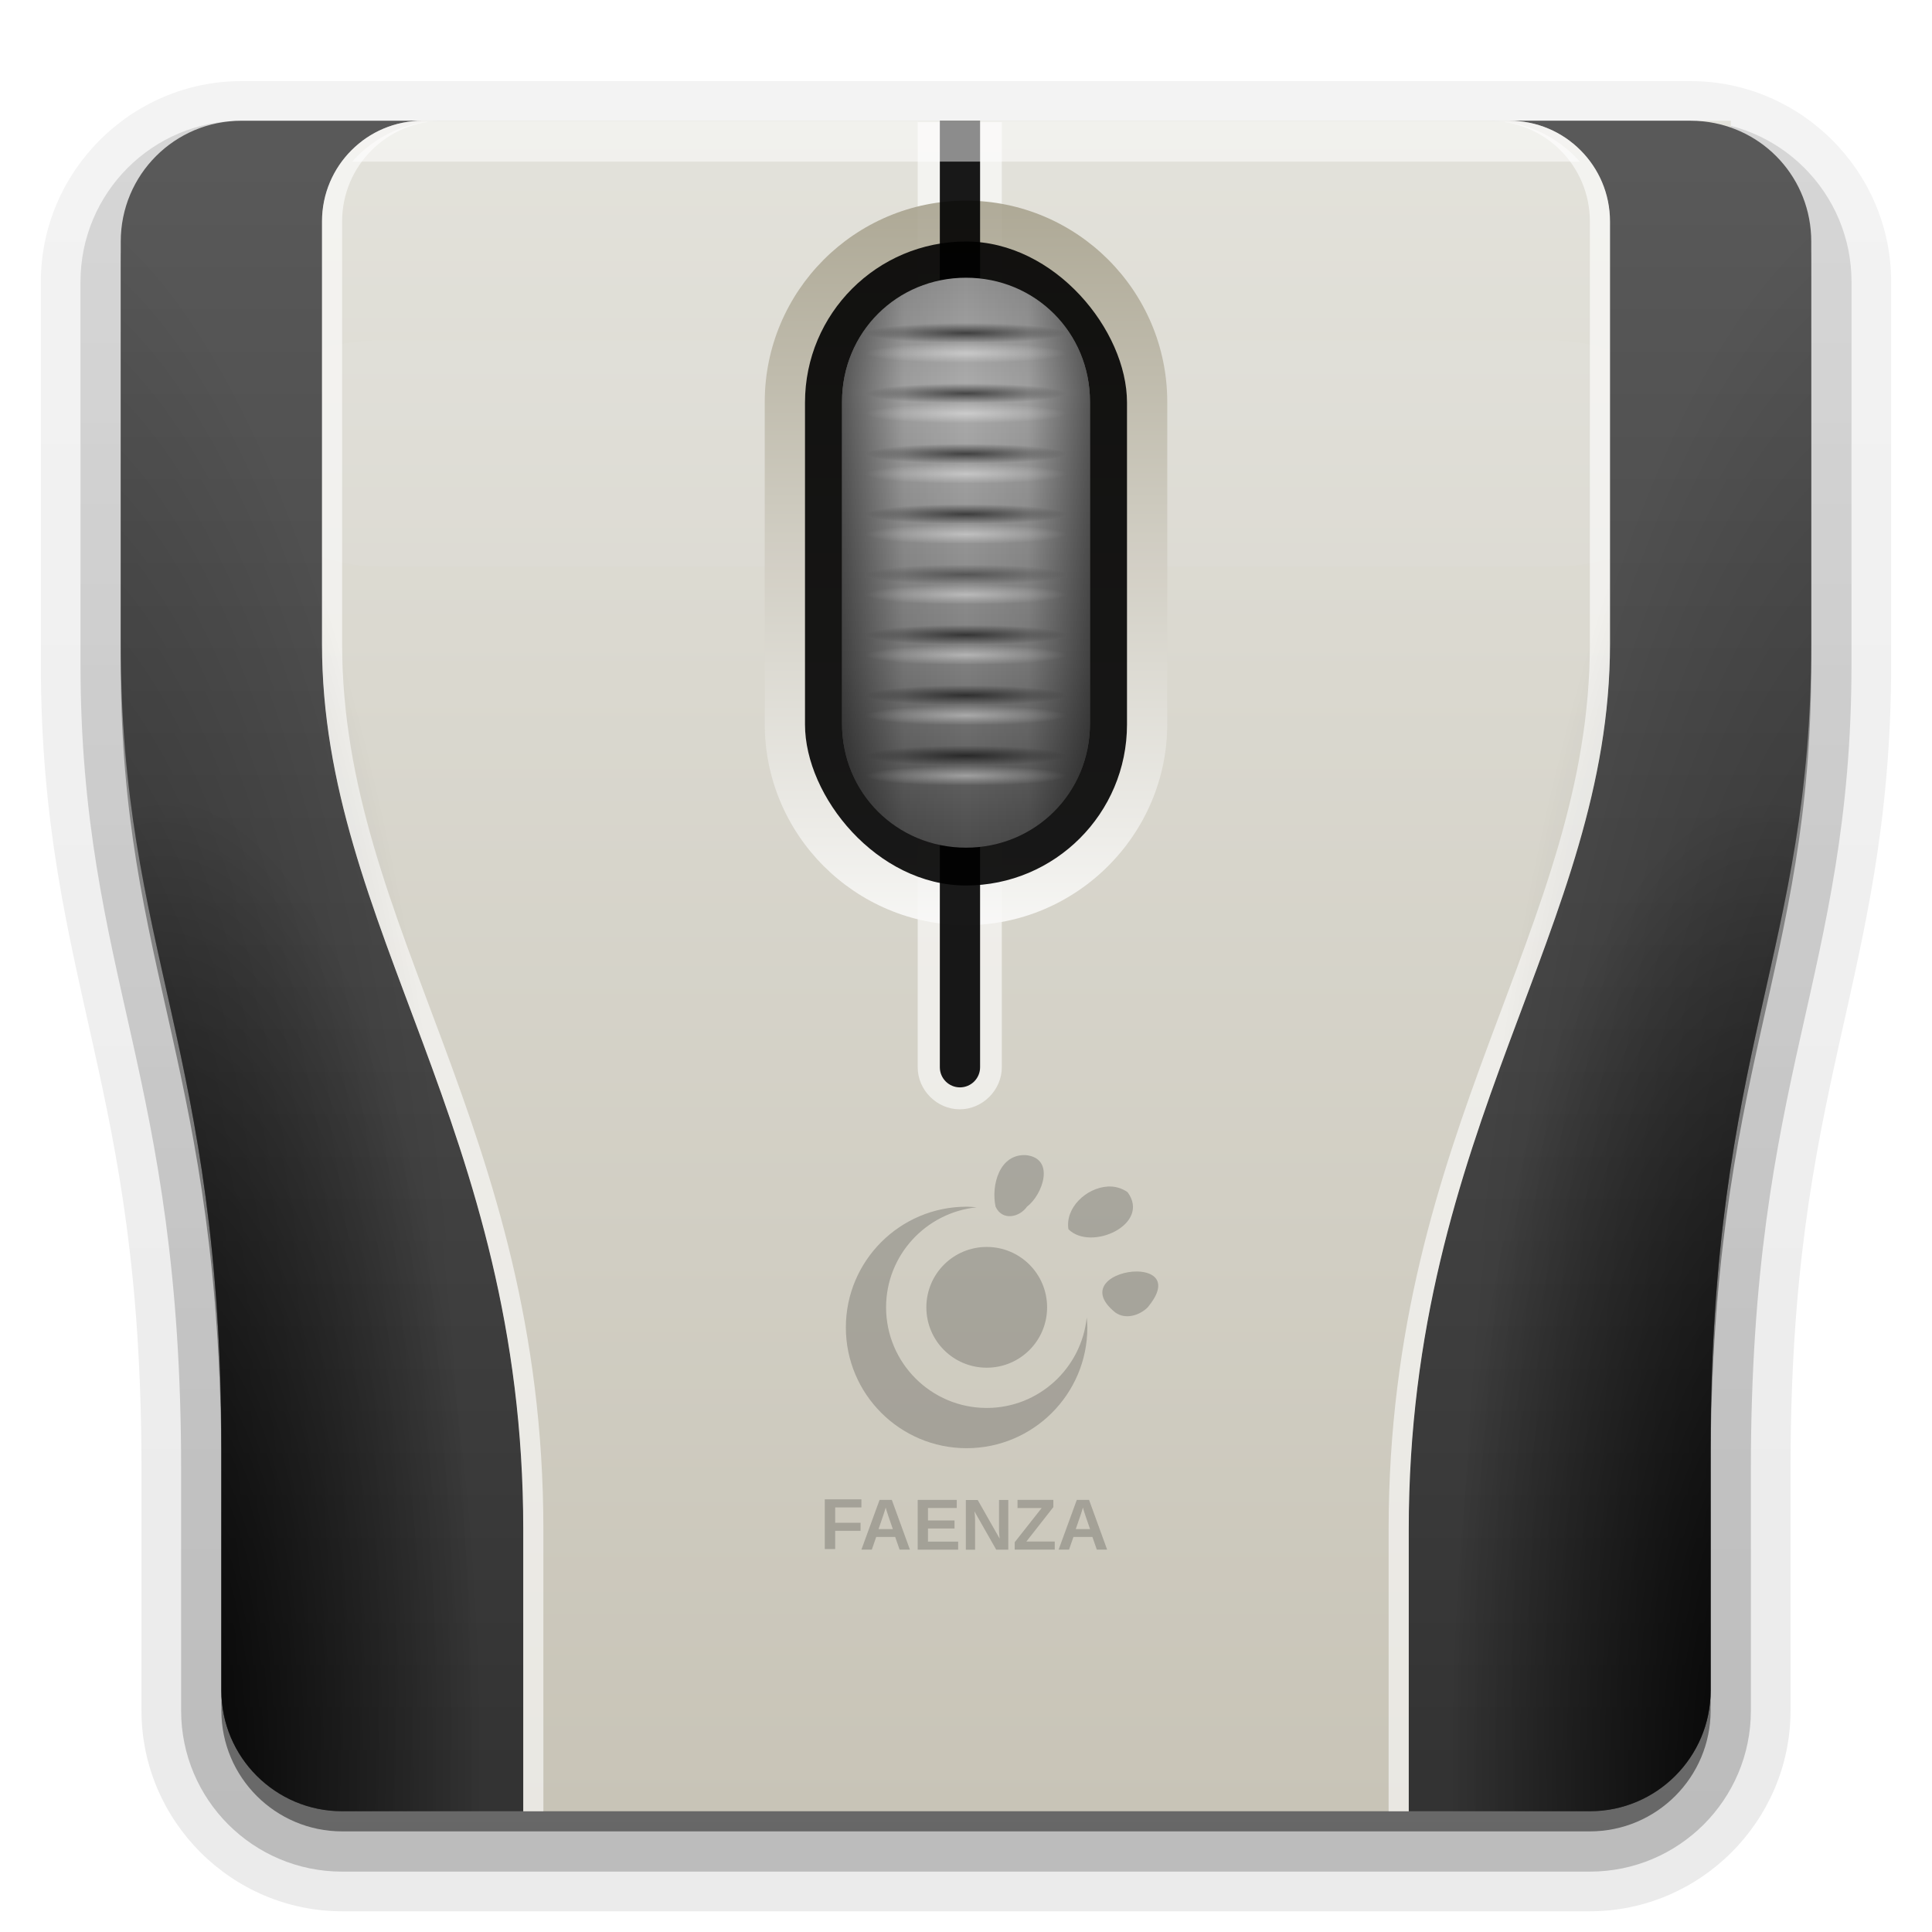 <?xml version="1.0" encoding="UTF-8"?>
<svg id="svg2408" width="96" height="96" version="1.0" xmlns="http://www.w3.org/2000/svg" xmlns:cc="http://creativecommons.org/ns#" xmlns:dc="http://purl.org/dc/elements/1.1/" xmlns:rdf="http://www.w3.org/1999/02/22-rdf-syntax-ns#" xmlns:xlink="http://www.w3.org/1999/xlink">
 <defs id="defs2410">
  <linearGradient id="linearGradient3837">
   <stop id="stop3839" offset="0"/>
   <stop id="stop3841" stop-opacity="0" offset="1"/>
  </linearGradient>
  <linearGradient id="linearGradient3614">
   <stop id="stop3616" stop-color="#c8c4b7" offset="0"/>
   <stop id="stop3618" stop-color="#e3e2db" offset="1"/>
  </linearGradient>
  <linearGradient id="linearGradient3737">
   <stop id="stop3739" stop-color="#fff" offset="0"/>
   <stop id="stop3741" stop-color="#fff" stop-opacity="0" offset="1"/>
  </linearGradient>
  <linearGradient id="linearGradient3188" x1="36.4" x2="36.4" y1="6" y2="63.9" gradientTransform="translate(-110)" gradientUnits="userSpaceOnUse" xlink:href="#linearGradient3737"/>
  <radialGradient id="radialGradient3619" cx="48" cy="90.2" r="42" gradientTransform="matrix(1.16 0 0 .996 -118 .197)" gradientUnits="userSpaceOnUse" xlink:href="#linearGradient3737"/>
  <linearGradient id="linearGradient3650" x1="48" x2="48" y1="90" y2="5.99" gradientTransform="translate(-110)" gradientUnits="userSpaceOnUse" xlink:href="#linearGradient3614"/>
  <radialGradient id="radialGradient3666" cx="48" cy="88" r="42" gradientTransform="translate(-110,10)" gradientUnits="userSpaceOnUse" xlink:href="#linearGradient3737"/>
  <linearGradient id="linearGradient3727" x1="48" x2="48" y1="14" y2="42" gradientUnits="userSpaceOnUse">
   <stop id="stop3723" stop-color="#949494" offset="0"/>
   <stop id="stop3731" stop-color="#aeaeae" offset=".195"/>
   <stop id="stop3729" stop-color="#828282" offset=".664"/>
   <stop id="stop3725" stop-color="#4d4d4d" offset="1"/>
  </linearGradient>
  <linearGradient id="linearGradient3742" x1="41.8" x2="48" y1="28" y2="28" gradientUnits="userSpaceOnUse" spreadMethod="reflect">
   <stop id="stop3737" offset="0"/>
   <stop id="stop3744" stop-opacity=".163" offset=".5"/>
   <stop id="stop3740" stop-opacity="0" offset="1"/>
  </linearGradient>
  <radialGradient id="radialGradient3791" cx="48" cy="19.5" r="5" gradientTransform="matrix(1 0 0 .1 0 36.6)" gradientUnits="userSpaceOnUse" xlink:href="#linearGradient3737"/>
  <radialGradient id="radialGradient3807" cx="48" cy="19.5" r="5" gradientTransform="matrix(1 0 0 .1 0 33.6)" gradientUnits="userSpaceOnUse" xlink:href="#linearGradient3737"/>
  <radialGradient id="radialGradient3811" cx="48" cy="19.5" r="5" gradientTransform="matrix(1 0 0 .1 0 30.6)" gradientUnits="userSpaceOnUse" xlink:href="#linearGradient3737"/>
  <radialGradient id="radialGradient3815" cx="48" cy="19.5" r="5" gradientTransform="matrix(1 0 0 .1 0 27.6)" gradientUnits="userSpaceOnUse" xlink:href="#linearGradient3737"/>
  <radialGradient id="radialGradient3819" cx="48" cy="19.5" r="5" gradientTransform="matrix(1 0 0 .1 0 24.6)" gradientUnits="userSpaceOnUse" xlink:href="#linearGradient3737"/>
  <radialGradient id="radialGradient3823" cx="48" cy="19.5" r="5" gradientTransform="matrix(1 0 0 .1 0 21.6)" gradientUnits="userSpaceOnUse" xlink:href="#linearGradient3737"/>
  <radialGradient id="radialGradient3827" cx="48" cy="19.5" r="5" gradientTransform="matrix(1 0 0 .1 0 18.6)" gradientUnits="userSpaceOnUse" xlink:href="#linearGradient3737"/>
  <radialGradient id="radialGradient3831" cx="48" cy="19.5" r="5" gradientTransform="matrix(1 0 0 .1 0 15.6)" gradientUnits="userSpaceOnUse" xlink:href="#linearGradient3737"/>
  <radialGradient id="radialGradient3843" cx="48" cy="37.5" r="5" gradientTransform="matrix(1 0 0 .1 0 33.8)" gradientUnits="userSpaceOnUse" xlink:href="#linearGradient3837"/>
  <radialGradient id="radialGradient3847" cx="48" cy="37.5" r="5" gradientTransform="matrix(1 0 0 .1 0 30.8)" gradientUnits="userSpaceOnUse" xlink:href="#linearGradient3837"/>
  <radialGradient id="radialGradient3851" cx="48" cy="37.5" r="5" gradientTransform="matrix(1 0 0 .1 0 27.8)" gradientUnits="userSpaceOnUse" xlink:href="#linearGradient3837"/>
  <radialGradient id="radialGradient3855" cx="48" cy="37.5" r="5" gradientTransform="matrix(1 0 0 .1 0 24.8)" gradientUnits="userSpaceOnUse" xlink:href="#linearGradient3837"/>
  <radialGradient id="radialGradient3859" cx="48" cy="37.5" r="5" gradientTransform="matrix(1 0 0 .1 0 21.8)" gradientUnits="userSpaceOnUse" xlink:href="#linearGradient3837"/>
  <radialGradient id="radialGradient3863" cx="48" cy="37.5" r="5" gradientTransform="matrix(1 0 0 .1 0 18.8)" gradientUnits="userSpaceOnUse" xlink:href="#linearGradient3837"/>
  <radialGradient id="radialGradient3867" cx="48" cy="37.5" r="5" gradientTransform="matrix(1 0 0 .1 0 15.8)" gradientUnits="userSpaceOnUse" xlink:href="#linearGradient3837"/>
  <radialGradient id="radialGradient3871" cx="48" cy="37.5" r="5" gradientTransform="matrix(1 0 0 .1 0 12.8)" gradientUnits="userSpaceOnUse" xlink:href="#linearGradient3837"/>
  <linearGradient id="linearGradient3895" x1="48" x2="48" y1="8" y2="48" gradientUnits="userSpaceOnUse">
   <stop id="stop3891" stop-color="#a49e89" offset="0"/>
   <stop id="stop3893" stop-color="#fff" offset="1"/>
  </linearGradient>
  <filter id="filter3903" x="-.046" y="-.682" width="1.09" height="2.36" color-interpolation-filters="sRGB">
   <feGaussianBlur id="feGaussianBlur3905" stdDeviation="1.42"/>
  </filter>
  <linearGradient id="linearGradient3688">
   <stop id="stop3690" stop-color="#333" offset="0"/>
   <stop id="stop3692" stop-color="#595959" offset="1"/>
  </linearGradient>
  <linearGradient id="linearGradient3982" x1="16" x2="16" y1="88" y2="8" gradientUnits="userSpaceOnUse" xlink:href="#linearGradient3688"/>
  <filter id="filter3689" color-interpolation-filters="sRGB">
   <feGaussianBlur id="feGaussianBlur3691" stdDeviation="1.71"/>
  </filter>
  <linearGradient id="linearGradient2961" x1="45.4" x2="45.4" y1="92.5" y2="7.02" gradientTransform="scale(1.01 .994)" gradientUnits="userSpaceOnUse">
   <stop id="stop3750-61" offset="0"/>
   <stop id="stop3752-0" stop-opacity=".588" offset="1"/>
  </linearGradient>
  <linearGradient id="linearGradient2981" x1="48" x2="48" y1="90" y2="5.99" gradientTransform="translate(-210)" gradientUnits="userSpaceOnUse" xlink:href="#linearGradient3614"/>
  <linearGradient id="linearGradient3790" x1="40" x2="40" y1="8" y2="64" gradientUnits="userSpaceOnUse" xlink:href="#linearGradient3737"/>
  <radialGradient id="radialGradient3996-1" cx="7.22" cy="76.4" r="17" gradientTransform="matrix(.941 -1.46e-7 4.39e-7 2.82 1.21 -128)" gradientUnits="userSpaceOnUse" xlink:href="#linearGradient3837"/>
  <radialGradient id="radialGradient3994-8" cx="93.7" cy="64.2" r="17" gradientTransform="matrix(-1.41 0 2.35e-8 4.71 132 -214)" gradientUnits="userSpaceOnUse" xlink:href="#linearGradient3837"/>
  <radialGradient id="radialGradient3988-6" cx="7.22" cy="76.4" r="17" gradientTransform="matrix(-.941 -1.46e-7 -4.39e-7 2.82 94.8 -128)" gradientUnits="userSpaceOnUse" xlink:href="#linearGradient3837"/>
  <radialGradient id="radialGradient3023" cx="93.7" cy="64.2" r="17" gradientTransform="matrix(1.41 0 -2.35e-8 4.71 -36.2 -214)" gradientUnits="userSpaceOnUse" xlink:href="#linearGradient3837"/>
  <linearGradient id="ButtonShadow-0" x1="45.4" x2="45.4" y1="92.5" y2="7.02" gradientTransform="matrix(1.01 0 0 .994 100 0)" gradientUnits="userSpaceOnUse">
   <stop id="stop3750-8" offset="0"/>
   <stop id="stop3752-5" stop-opacity=".588" offset="1"/>
  </linearGradient>
  <linearGradient id="linearGradient3780" x1="32.3" x2="32.3" y1="6.13" y2="90.2" gradientTransform="matrix(1.02 0 0 1.01 -1.14 -98.1)" gradientUnits="userSpaceOnUse" xlink:href="#ButtonShadow-0"/>
  <linearGradient id="linearGradient3725" x1="32.3" x2="32.3" y1="6.13" y2="90.2" gradientTransform="matrix(1.02 0 0 1.01 98.9 -98.1)" gradientUnits="userSpaceOnUse" xlink:href="#ButtonShadow-0"/>
  <linearGradient id="linearGradient3721-4" x1="32.3" x2="32.3" y1="6.13" y2="90.2" gradientTransform="translate(100,-97)" gradientUnits="userSpaceOnUse" xlink:href="#ButtonShadow-0"/>
  <linearGradient id="linearGradient3055" x1="48" x2="48" y1="90" y2="5.99" gradientTransform="translate(0,1)" gradientUnits="userSpaceOnUse" xlink:href="#ButtonShadow-0"/>
  <linearGradient id="linearGradient3961" x1="16" x2="16" y1="88" y2="8" gradientTransform="matrix(-1,0,0,1,96,0)" gradientUnits="userSpaceOnUse" xlink:href="#linearGradient3688"/>
  <linearGradient id="linearGradient3998" x1="48" x2="48" y1="90" y2="5.99" gradientUnits="userSpaceOnUse" xlink:href="#linearGradient3614"/>
 </defs>
 <g id="layer2" display="none">
  <path id="rect3745" d="m11 7c-3.32 0-6 2.68-6 6v21c0 15.2 5 20.1 5 40v12c0 3.31 2.69 6 6 6h64c3.31 0 6-2.69 6-6v-12c0-19.9 5-24.8 5-40v-21c0-3.32-2.68-6-6-6h-74z" display="inline" fill="url(#linearGradient2961)" filter="url(#filter3689)" opacity=".9"/>
 </g>
 <g id="layer4">
  <path id="path3941" d="m12 4.03c-5.48 0-9.97 4.49-9.97 9.97v19c0 7.92 1.35 13.3 2.59 18.9 1.24 5.58 2.41 11.4 2.41 21.1v12c0 5.48 4.49 9.97 9.97 9.97h62c5.48 0 9.97-4.49 9.97-9.97v-12c0-9.68 1.17-15.5 2.41-21.1 1.24-5.58 2.59-11 2.59-18.9v-19c0-5.48-4.49-9.97-9.97-9.97h-72z" fill="url(#linearGradient3055)" opacity=".08"/>
  <path id="path3933" d="m12 5.06c-4.92 0-8.94 4.01-8.94 8.94v19c0 7.8 1.32 13.1 2.56 18.7 1.24 5.59 2.44 11.6 2.44 21.3v12c0 4.92 4.01 8.94 8.94 8.94h62c4.92 0 8.94-4.01 8.94-8.94v-12c0-9.76 1.19-15.8 2.44-21.3 1.24-5.59 2.56-10.9 2.56-18.7v-19c0-4.92-4.01-8.94-8.94-8.94h-72z" fill="url(#linearGradient3055)" opacity=".1"/>
  <path id="path3925" d="m12 6c-4.42 0-8 3.58-8 8v19c0 7.7 1.28 12.9 2.53 18.5s2.47 11.7 2.47 21.5v12c0 4.42 3.58 8 8 8h62c4.42 0 8-3.58 8-8v-12c0-9.84 1.22-15.9 2.47-21.5s2.53-10.8 2.53-18.5v-19c0-4.42-3.58-8-8-8h-72z" fill="url(#linearGradient3055)" opacity=".2"/>
  <path id="path3829" d="m12 7c-3.88 0-7 3.12-7 7v19c0 15.2 5 20.1 5 40v12c0 3.88 3.12 7 7 7h62c3.88 0 7-3.12 7-7v-12c0-19.9 5-24.8 5-40v-19c0-3.88-3.12-7-7-7h-72z" fill="url(#linearGradient3055)" opacity=".3"/>
  <path id="path3786" transform="matrix(1,0,0,-1,100,0)" d="m12-95c-5.51 0-10 4.52-10 10v71c0 5.51 4.52 10 10 10h72c5.51 0 10-4.52 10-10v-71c0-5.51-4.52-10-10-10h-72z" fill="url(#linearGradient3780)" opacity=".08"/>
  <path id="path3778" transform="matrix(1,0,0,-1,100,0)" d="m12-94c-4.97 0-9.03 4.06-9.03 9.03v71c0 4.97 4.06 9.03 9.03 9.03h72c4.97 0 9.03-4.06 9.03-9.03v-71c0-4.97-4.06-9.03-9.03-9.03h-72z" fill="url(#linearGradient3780)" opacity=".1"/>
  <path id="path3770" transform="matrix(1,0,0,-1,100,0)" d="m12-93c-4.41 0-8 3.59-8 8v71c0 4.41 3.59 8 8 8h72c4.41 0 8-3.59 8-8v-71c0-4.41-3.59-8-8-8h-72z" fill="url(#linearGradient3780)" opacity=".2"/>
  <rect id="rect3723" transform="scale(1,-1)" x="105" y="-92" width="86" height="85" rx="7" ry="7" fill="url(#linearGradient3725)" opacity=".3"/>
  <rect id="rect3716" transform="scale(1,-1)" x="106" y="-91" width="84" height="84" rx="6" ry="6" fill="url(#linearGradient3721-4)" opacity=".45"/>
  <path id="path3045" d="m12 7c-3.32 0-6 2.68-6 6v20c0 15.2 5 20.1 5 40v12c0 3.31 2.69 6 6 6h62c3.31 0 6-2.69 6-6v-12c0-19.9 5-24.8 5-40v-20c0-3.12-2.34-5.66-5.38-5.97-0.202-0.02-0.417-0.031-0.625-0.031h-72z" fill="url(#linearGradient3055)" opacity=".45"/>
 </g>
 <g id="layer1">
  <path id="rect2419" d="m21 6c-2.76 0-5 2.24-5 5v21c0 14.1 10 24 10 44v14h44v-14c0-20 10-29.9 10-44v-21c0-2.76-2.24-5-5-5h-54zm63 0c0.208 0 0.423 0.011 0.625 0.031 0.479 0.048 0.937 0.159 1.38 0.312v-0.344h-2z" fill="url(#linearGradient3998)"/>
  <path id="path4051" d="m45.6 6v47c7.9e-5 0.011 0 0.037 0 0.031 0 1.14 0.957 2.09 2.09 2.09s2.09-0.957 2.09-2.09c0 6e-3 -7.9e-5 -0.02 0-0.031s8.63e-4 -0.004 0-0.031v-46.9h-4.19z" color="#000000" fill="#fff" opacity=".6" style="block-progression:tb;text-indent:0;text-transform:none"/>
  <rect id="rect3648" x="-104" y="6" width="84" height="84" rx="6" ry="6" fill="url(#linearGradient3650)"/>
  <rect id="rect3897" transform="matrix(1 0 0 2.25 0 -7.84)" x="11" y="11" width="74" height="5" rx="8" ry="2.5" fill="#fff" filter="url(#filter3903)" opacity=".2"/>
  <path id="rect3728" d="m-98 6c-3.32 0-6 2.68-6 6v72c0 0.335 0.041 0.651 0.094 0.969 0.049 0.296 0.097 0.597 0.188 0.875 0.01 0.03 0.021 0.064 0.031 0.094 0.099 0.288 0.235 0.547 0.375 0.812 0.145 0.274 0.316 0.536 0.5 0.781s0.374 0.473 0.594 0.688c0.44 0.428 0.943 0.815 1.5 1.09 0.279 0.14 0.573 0.247 0.875 0.344-0.256-0.1-0.487-0.236-0.719-0.375-7e-3 -0.004-0.024 0.004-0.031 0-0.032-0.019-0.062-0.043-0.094-0.062-0.12-0.077-0.231-0.164-0.344-0.25-0.106-0.081-0.213-0.161-0.312-0.25-0.178-0.161-0.347-0.345-0.5-0.531-0.108-0.13-0.218-0.265-0.312-0.406-0.025-0.038-0.038-0.086-0.062-0.125-0.065-0.103-0.13-0.205-0.188-0.312-0.101-0.195-0.206-0.416-0.281-0.625-8e-3 -0.022-0.024-0.041-0.031-0.062-0.032-0.092-0.036-0.187-0.062-0.281-0.03-0.107-0.07-0.203-0.094-0.312-0.073-0.342-0.125-0.698-0.125-1.06v-72c0-2.78 2.22-5 5-5h72c2.78 0 5 2.22 5 5v72c0 0.364-0.052 0.721-0.125 1.06-0.044 0.207-0.088 0.398-0.156 0.594-0.008 0.022-0.023 0.041-0.031 0.062-0.063 0.174-0.138 0.367-0.219 0.531-0.042 0.083-0.079 0.17-0.125 0.25-0.055 0.097-0.127 0.188-0.188 0.281-0.094 0.141-0.205 0.276-0.312 0.406-0.143 0.174-0.303 0.347-0.469 0.5-0.011 0.01-0.02 0.021-0.031 0.031-0.138 0.126-0.285 0.234-0.438 0.344-0.103 0.073-0.204 0.153-0.312 0.219-0.007 0.004-0.024-0.004-0.031 0-0.232 0.139-0.463 0.275-0.719 0.375 0.302-0.097 0.596-0.204 0.875-0.344 0.557-0.279 1.06-0.666 1.5-1.09 0.22-0.214 0.409-0.442 0.594-0.688s0.355-0.508 0.5-0.781c0.14-0.265 0.276-0.525 0.375-0.812 0.01-0.031 0.021-0.063 0.031-0.094 0.09-0.278 0.139-0.579 0.188-0.875 0.052-0.318 0.094-0.634 0.094-0.969v-72c0-3.32-2.68-6-6-6h-72z" fill="url(#linearGradient3188)" opacity=".5"/>
  <path id="path3646" d="m-110 16v76h11v-2h6c-3.31 0-6-2.69-6-6v-12c0-19.9-5-24.8-5-40v-16h-6zm90 0v16c0 15.2-5 20.1-5 40v12c0 3.31-2.69 6-6 6h6v2h11v-76h-6z" fill="#f00" opacity=".504"/>
  <path id="path3615" d="m-98 90c-3.32 0-6-2.68-6-6v-72c0-0.335 0.041-0.651 0.094-0.969 0.049-0.296 0.097-0.597 0.188-0.875 0.01-0.03 0.021-0.064 0.031-0.094 0.099-0.288 0.235-0.547 0.375-0.812 0.145-0.274 0.316-0.536 0.5-0.781s0.374-0.473 0.594-0.688c0.44-0.428 0.943-0.815 1.5-1.09 0.279-0.14 0.573-0.247 0.875-0.344-0.256 0.1-0.487 0.236-0.719 0.375-7e-3 0.004-0.024-0.004-0.031 0-0.032 0.019-0.062 0.043-0.094 0.062-0.12 0.077-0.231 0.164-0.344 0.25-0.106 0.081-0.213 0.161-0.312 0.25-0.178 0.161-0.347 0.345-0.5 0.531-0.108 0.13-0.218 0.265-0.312 0.406-0.025 0.038-0.038 0.086-0.062 0.125-0.065 0.103-0.13 0.205-0.188 0.312-0.101 0.195-0.206 0.416-0.281 0.625-8e-3 0.022-0.024 0.041-0.031 0.062-0.032 0.092-0.036 0.187-0.062 0.281-0.03 0.107-0.07 0.203-0.094 0.312-0.073 0.342-0.125 0.698-0.125 1.06v72c0 2.78 2.22 5 5 5h72c2.78 0 5-2.22 5-5v-72c0-0.364-0.052-0.721-0.125-1.06-0.044-0.207-0.088-0.398-0.156-0.594-0.008-0.022-0.023-0.041-0.031-0.062-0.063-0.174-0.138-0.367-0.219-0.531-0.042-0.083-0.079-0.17-0.125-0.25-0.055-0.097-0.127-0.188-0.188-0.281-0.094-0.141-0.205-0.276-0.312-0.406-0.143-0.174-0.303-0.347-0.469-0.5-0.011-0.01-0.02-0.021-0.031-0.031-0.138-0.126-0.285-0.234-0.438-0.344-0.103-0.073-0.204-0.153-0.312-0.219-0.007-0.004-0.024 0.004-0.031 0-0.232-0.139-0.463-0.275-0.719-0.375 0.302 0.097 0.596 0.204 0.875 0.344 0.557 0.279 1.06 0.666 1.5 1.09 0.22 0.214 0.409 0.442 0.594 0.688s0.355 0.508 0.5 0.781c0.14 0.265 0.276 0.525 0.375 0.812 0.01 0.031 0.021 0.063 0.031 0.094 0.09 0.278 0.139 0.579 0.188 0.875 0.052 0.318 0.094 0.634 0.094 0.969v72c0 3.32-2.68 6-6 6h-72z" fill="url(#radialGradient3619)" opacity=".2"/>
  <path id="path3653" d="m-98 16c-3.32 0-6 2.68-6 6v20c0 15.2 5 20.1 5 40v12c0 3.31 2.69 6 6 6h62c3.31 0 6-2.69 6-6v-12c0-19.9 5-24.8 5-40v-20c0-3.32-2.68-6-6-6h-72zm0 2.03h72c2.24 0 3.97 1.73 3.97 3.97v20c0 7.37-1.18 12.2-2.44 17.8s-2.56 12.1-2.56 22.2v12c0 2.22-1.75 3.97-3.97 3.97h-62c-2.22 0-3.97-1.75-3.97-3.97v-12c0-10.1-1.31-16.5-2.56-22.2s-2.44-10.4-2.44-17.8v-20c0-2.24 1.73-3.97 3.97-3.97z" fill="url(#radialGradient3666)" opacity=".2"/>
  <path id="path3879" d="m48 9.97c-5.53 0-10 4.5-10 10v16c0 5.53 4.5 10 10 10s10-4.5 10-10v-16c0-5.53-4.5-10-10-10z" fill="url(#linearGradient3895)" opacity=".9"/>
  <path id="path3711" d="m46.7 6v47c-3.42e-4 0.011 0 0.02 0 0.031 0 0.552 0.448 1 1 1s1-0.448 1-1c0-0.011 3.42e-4 -0.021 0-0.031v-47h-2z" color="#000000" opacity=".9" style="block-progression:tb;text-indent:0;text-transform:none"/>
  <rect id="rect3713" x="40" y="12" width="16" height="32" rx="8" ry="8" opacity=".9"/>
  <path id="path3719" d="m48 13.8c-3.44 0-6.16 2.72-6.16 6.16v16c0 3.44 2.72 6.16 6.16 6.16s6.16-2.72 6.16-6.16v-16c0-3.44-2.72-6.16-6.16-6.16z" fill="url(#linearGradient3727)" opacity=".99"/>
  <path id="path3733" d="m48 13.8c-3.44 0-6.16 2.72-6.16 6.16v16c0 3.44 2.72 6.16 6.16 6.16s6.16-2.72 6.16-6.16v-16c0-3.44-2.72-6.16-6.16-6.16z" fill="url(#linearGradient3742)" opacity=".5"/>
  <rect id="rect3789" x="43" y="38" width="10" height="1" fill="url(#radialGradient3791)" opacity=".4"/>
  <rect id="rect3805" x="43" y="35" width="10" height="1" fill="url(#radialGradient3807)" opacity=".4"/>
  <rect id="rect3809" x="43" y="32" width="10" height="1" fill="url(#radialGradient3811)" opacity=".4"/>
  <rect id="rect3813" x="43" y="29" width="10" height="1" fill="url(#radialGradient3815)" opacity=".4"/>
  <rect id="rect3817" x="43" y="26" width="10" height="1" fill="url(#radialGradient3819)" opacity=".4"/>
  <rect id="rect3821" x="43" y="23" width="10" height="1" fill="url(#radialGradient3823)" opacity=".4"/>
  <rect id="rect3825" x="43" y="20" width="10" height="1" fill="url(#radialGradient3827)" opacity=".4"/>
  <rect id="rect3829" x="43" y="17" width="10" height="1" fill="url(#radialGradient3831)" opacity=".4"/>
  <rect id="rect3833" x="43" y="37" width="10" height="1" fill="url(#radialGradient3843)" opacity=".6"/>
  <rect id="rect3845" x="43" y="34" width="10" height="1" fill="url(#radialGradient3847)" opacity=".6"/>
  <rect id="rect3849" x="43" y="31" width="10" height="1" fill="url(#radialGradient3851)" opacity=".6"/>
  <rect id="rect3853" x="43" y="28" width="10" height="1" fill="url(#radialGradient3855)" opacity=".4"/>
  <rect id="rect3857" x="43" y="25" width="10" height="1" fill="url(#radialGradient3859)" opacity=".6"/>
  <rect id="rect3861" x="43" y="22" width="10" height="1" fill="url(#radialGradient3863)" opacity=".6"/>
  <rect id="rect3865" x="43" y="19" width="10" height="1" fill="url(#radialGradient3867)" opacity=".6"/>
  <rect id="rect3869" x="43" y="16" width="10" height="1" fill="url(#radialGradient3871)" opacity=".6"/>
  <path id="path3942" d="m12 6c-3.32 0-6 2.68-6 6v20c0 15.2 5 20.1 5 40v12c0 3.31 2.69 6 6 6h9v-14c0-20-10-29.9-10-44v-21c0-2.76 2.24-5 5-5h-9z" fill="url(#linearGradient3982)"/>
  <path id="path3984" d="m75 6c2.76 0 5 2.24 5 5v21c0 14.1-10 24-10 44v14h9c3.31 0 6-2.69 6-6v-12c0-19.9 5-24.8 5-40v-20c0-3.12-2.34-5.66-5.38-5.97-0.202-0.02-0.417-0.031-0.625-0.031h-9z" fill="url(#linearGradient3961)"/>
  <path id="path3988" d="m21 6c-2.76 0-5 2.24-5 5v21c0 14.1 10 24 10 44v14h1v-14c0-20-10-29.9-10-44v-21c0-2.76 2.24-5 5-5h-1z" fill="#fff" opacity=".6"/>
  <path id="path3998" d="m75 6c2.76 0 5 2.24 5 5v21c0 14.1-10 24-10 44v14h-1v-14c0-20 10-29.9 10-44v-21c0-2.76-2.24-5-5-5h1z" fill="#fff" opacity=".6"/>
  <path id="path4142" d="m51 57.4c-1.34-0.09-1.76 1.5-1.53 2.56 0.33 0.715 1.18 0.536 1.56 0 0.787-0.598 1.41-2.39-0.031-2.56zm4.03 1.56c-1.05 0.066-2.11 1.05-1.94 2.12 1.12 1.12 4.11-0.244 2.94-1.84-0.295-0.212-0.65-0.303-1-0.281zm-7 1c-3.31 0-6 2.69-6 6s2.69 6 6 6 6-2.69 6-6c0-0.166-0.018-0.338-0.031-0.5-0.256 2.52-2.38 4.5-4.97 4.5-2.76 0-5-2.24-5-5 0-2.59 1.98-4.71 4.5-4.97-0.162-0.013-0.334-0.031-0.5-0.031zm1 2c-1.66 0-3 1.34-3 3s1.34 3 3 3 3-1.34 3-3-1.34-3-3-3zm7.47 1.22c-1.13-0.014-2.58 0.823-1.09 2.03 0.502 0.374 1.21 0.16 1.62-0.25 1.04-1.25 0.35-1.77-0.531-1.78z" opacity=".2"/>
  <g id="text4148" opacity=".2">
   <path id="path3946" d="m41.5 74.9v0.765h1.26v0.4h-1.26v0.907h-0.517v-2.47h1.82v0.4h-1.3"/>
   <path id="path3948" d="m44.7 77-0.219-0.631h-0.942l-0.219 0.631h-0.517l0.902-2.47h0.61l0.898 2.47h-0.512m-0.579-1.73c-0.014-0.041-0.028-0.082-0.042-0.123-0.013-0.042-0.025-0.08-0.035-0.114-0.009-0.035-0.018-0.064-0.025-0.086-0.006-0.022-0.009-0.035-0.011-0.037-0.001 0.004-0.005 0.016-0.011 0.039-0.006 0.022-0.014 0.05-0.025 0.084-0.009 0.034-0.021 0.072-0.035 0.114-0.013 0.041-0.026 0.082-0.04 0.123l-0.244 0.71h0.71l-0.244-0.71"/>
   <path id="path3950" d="m45.6 77v-2.47h1.94v0.4h-1.43v0.621h1.32v0.4h-1.32v0.651h1.5v0.4h-2.02"/>
   <path id="path3952" d="m49.5 77-1.08-1.9c0.006 0.051 0.011 0.103 0.016 0.154 0.005 0.044 0.008 0.092 0.011 0.144 0.004 0.051 0.005 0.101 0.005 0.147v1.46h-0.46v-2.47h0.591l1.09 1.92c-0.006-0.049-0.011-0.101-0.016-0.154-0.005-0.046-0.009-0.097-0.012-0.154-0.002-0.057-0.004-0.115-0.004-0.174v-1.44h0.46v2.47h-0.607"/>
   <path id="path3954" d="m52.4 77h-1.98v-0.367l1.34-1.7h-1.2v-0.405h1.78v0.36l-1.34 1.71h1.41v0.405"/>
   <path id="path3956" d="m54.5 77-0.219-0.631h-0.942l-0.219 0.631h-0.517l0.902-2.47h0.61l0.898 2.47h-0.512m-0.579-1.73c-0.014-0.041-0.028-0.082-0.042-0.123-0.013-0.042-0.025-0.08-0.035-0.114-0.009-0.035-0.018-0.064-0.025-0.086-0.006-0.022-0.009-0.035-0.011-0.037-0.001 0.004-0.005 0.016-0.011 0.039-0.006 0.022-0.014 0.05-0.025 0.084-0.009 0.034-0.021 0.072-0.035 0.114-0.013 0.041-0.026 0.082-0.04 0.123l-0.244 0.71h0.71l-0.244-0.71"/>
  </g>
  <path id="rect2979" d="m-198 6c-3.32 0-6 2.68-6 6v20c0 15.2 5 20.1 5 40v12c0 3.31 2.69 6 6 6h62c3.31 0 6-2.69 6-6v-12c0-19.9 5-24.8 5-40v-20c0-3.32-2.68-6-6-6h-72z" fill="url(#linearGradient2981)"/>
  <path id="path3785" d="m22 6c-1.8 0-3.4 0.787-4.5 2.03h61c-1.1-1.24-2.7-2.03-4.5-2.03h-52zm-0.625 84c0.202 0.02 0.417 0.031 0.625 0.031h52c0.208 0 0.423-0.011 0.625-0.031h-53.2z" fill="url(#linearGradient3790)" opacity=".5"/>
  <path id="path3670" d="m12 6c-3.32 0-6 2.68-6 6v20c0 15.2 5 20.1 5 40v12c0 3.31 2.69 6 6 6h9v-0.031h-9c-2.76 0-4.97-2.21-4.97-4.97v-12c0-10-1.28-16.3-2.53-22-1.25-5.64-2.47-10.6-2.47-18v-20c0-2.78 2.19-4.97 4.97-4.97h5c0.912-1.22 2.36-2.03 4-2.03h-9zm63 0c1.64 0 3.09 0.812 4 2.03h5c2.78 0 4.97 2.19 4.97 4.97v20c0 7.48-1.22 12.4-2.47 18s-2.53 12-2.53 22v12c0 2.76-2.21 4.97-4.97 4.97h-9v0.031h9c0.621 0 1.22-0.106 1.78-0.281 2.44-0.76 4.22-3.03 4.22-5.72v-12c0-19.9 5-24.8 5-40v-20c0-0.216-0.009-0.415-0.031-0.625-0.017-0.169-0.032-0.335-0.062-0.5-0.006-0.031-0.025-0.063-0.031-0.094-0.033-0.163-0.079-0.311-0.125-0.469-0.009-0.032-0.022-0.062-0.031-0.094-0.045-0.144-0.07-0.298-0.125-0.438-0.017-0.044-0.044-0.082-0.062-0.125-0.052-0.124-0.096-0.255-0.156-0.375-0.027-0.054-0.065-0.103-0.094-0.156-0.059-0.11-0.121-0.207-0.188-0.312-0.036-0.057-0.087-0.1-0.125-0.156-0.021-0.031-0.041-0.063-0.062-0.094-0.09-0.13-0.181-0.253-0.281-0.375-0.061-0.074-0.123-0.148-0.188-0.219-0.172-0.19-0.367-0.365-0.562-0.531-0.022-0.019-0.04-0.044-0.062-0.062-0.148-0.122-0.309-0.236-0.469-0.344-0.051-0.035-0.104-0.061-0.156-0.094-0.109-0.069-0.199-0.157-0.312-0.219-0.041-0.022-0.084-0.042-0.125-0.062-0.132-0.068-0.268-0.13-0.406-0.188-0.03-0.013-0.064-0.019-0.094-0.031-0.149-0.06-0.314-0.108-0.469-0.156-0.022-0.007-0.04-0.025-0.062-0.031-0.167-0.05-0.327-0.09-0.5-0.125-0.01-0.002-0.021 2e-3 -0.031 0-0.184-0.036-0.373-0.075-0.562-0.094-0.202-0.02-0.417-0.031-0.625-0.031h-9z" fill="url(#linearGradient3790)" opacity=".25"/>
 </g>
 <g id="layer3">
  <path id="rect3973" d="m56 6v84h23c3.31 0 6-2.69 6-6v-12c0-19.9 5-24.8 5-40v-20c0-3.32-2.68-6-6-6h-28z" fill="url(#radialGradient3023)" opacity=".5"/>
  <path id="path3986" d="m90 32c0 15.2-5 20.1-5 40v12c0 3.31-2.69 6-6 6h-23v-58h34z" fill="url(#radialGradient3988-6)" opacity=".9"/>
  <path id="path3990" d="m40 6v84h-23c-3.31 0-6-2.69-6-6v-12c0-19.9-5-24.8-5-40v-20c0-3.32 2.68-6 6-6h28z" fill="url(#radialGradient3994-8)" opacity=".5"/>
  <path id="path3992" d="m6 32c0 15.2 5 20.1 5 40v12c0 3.31 2.69 6 6 6h23v-58h-34z" fill="url(#radialGradient3996-1)" opacity=".9"/>
 </g>
</svg>
